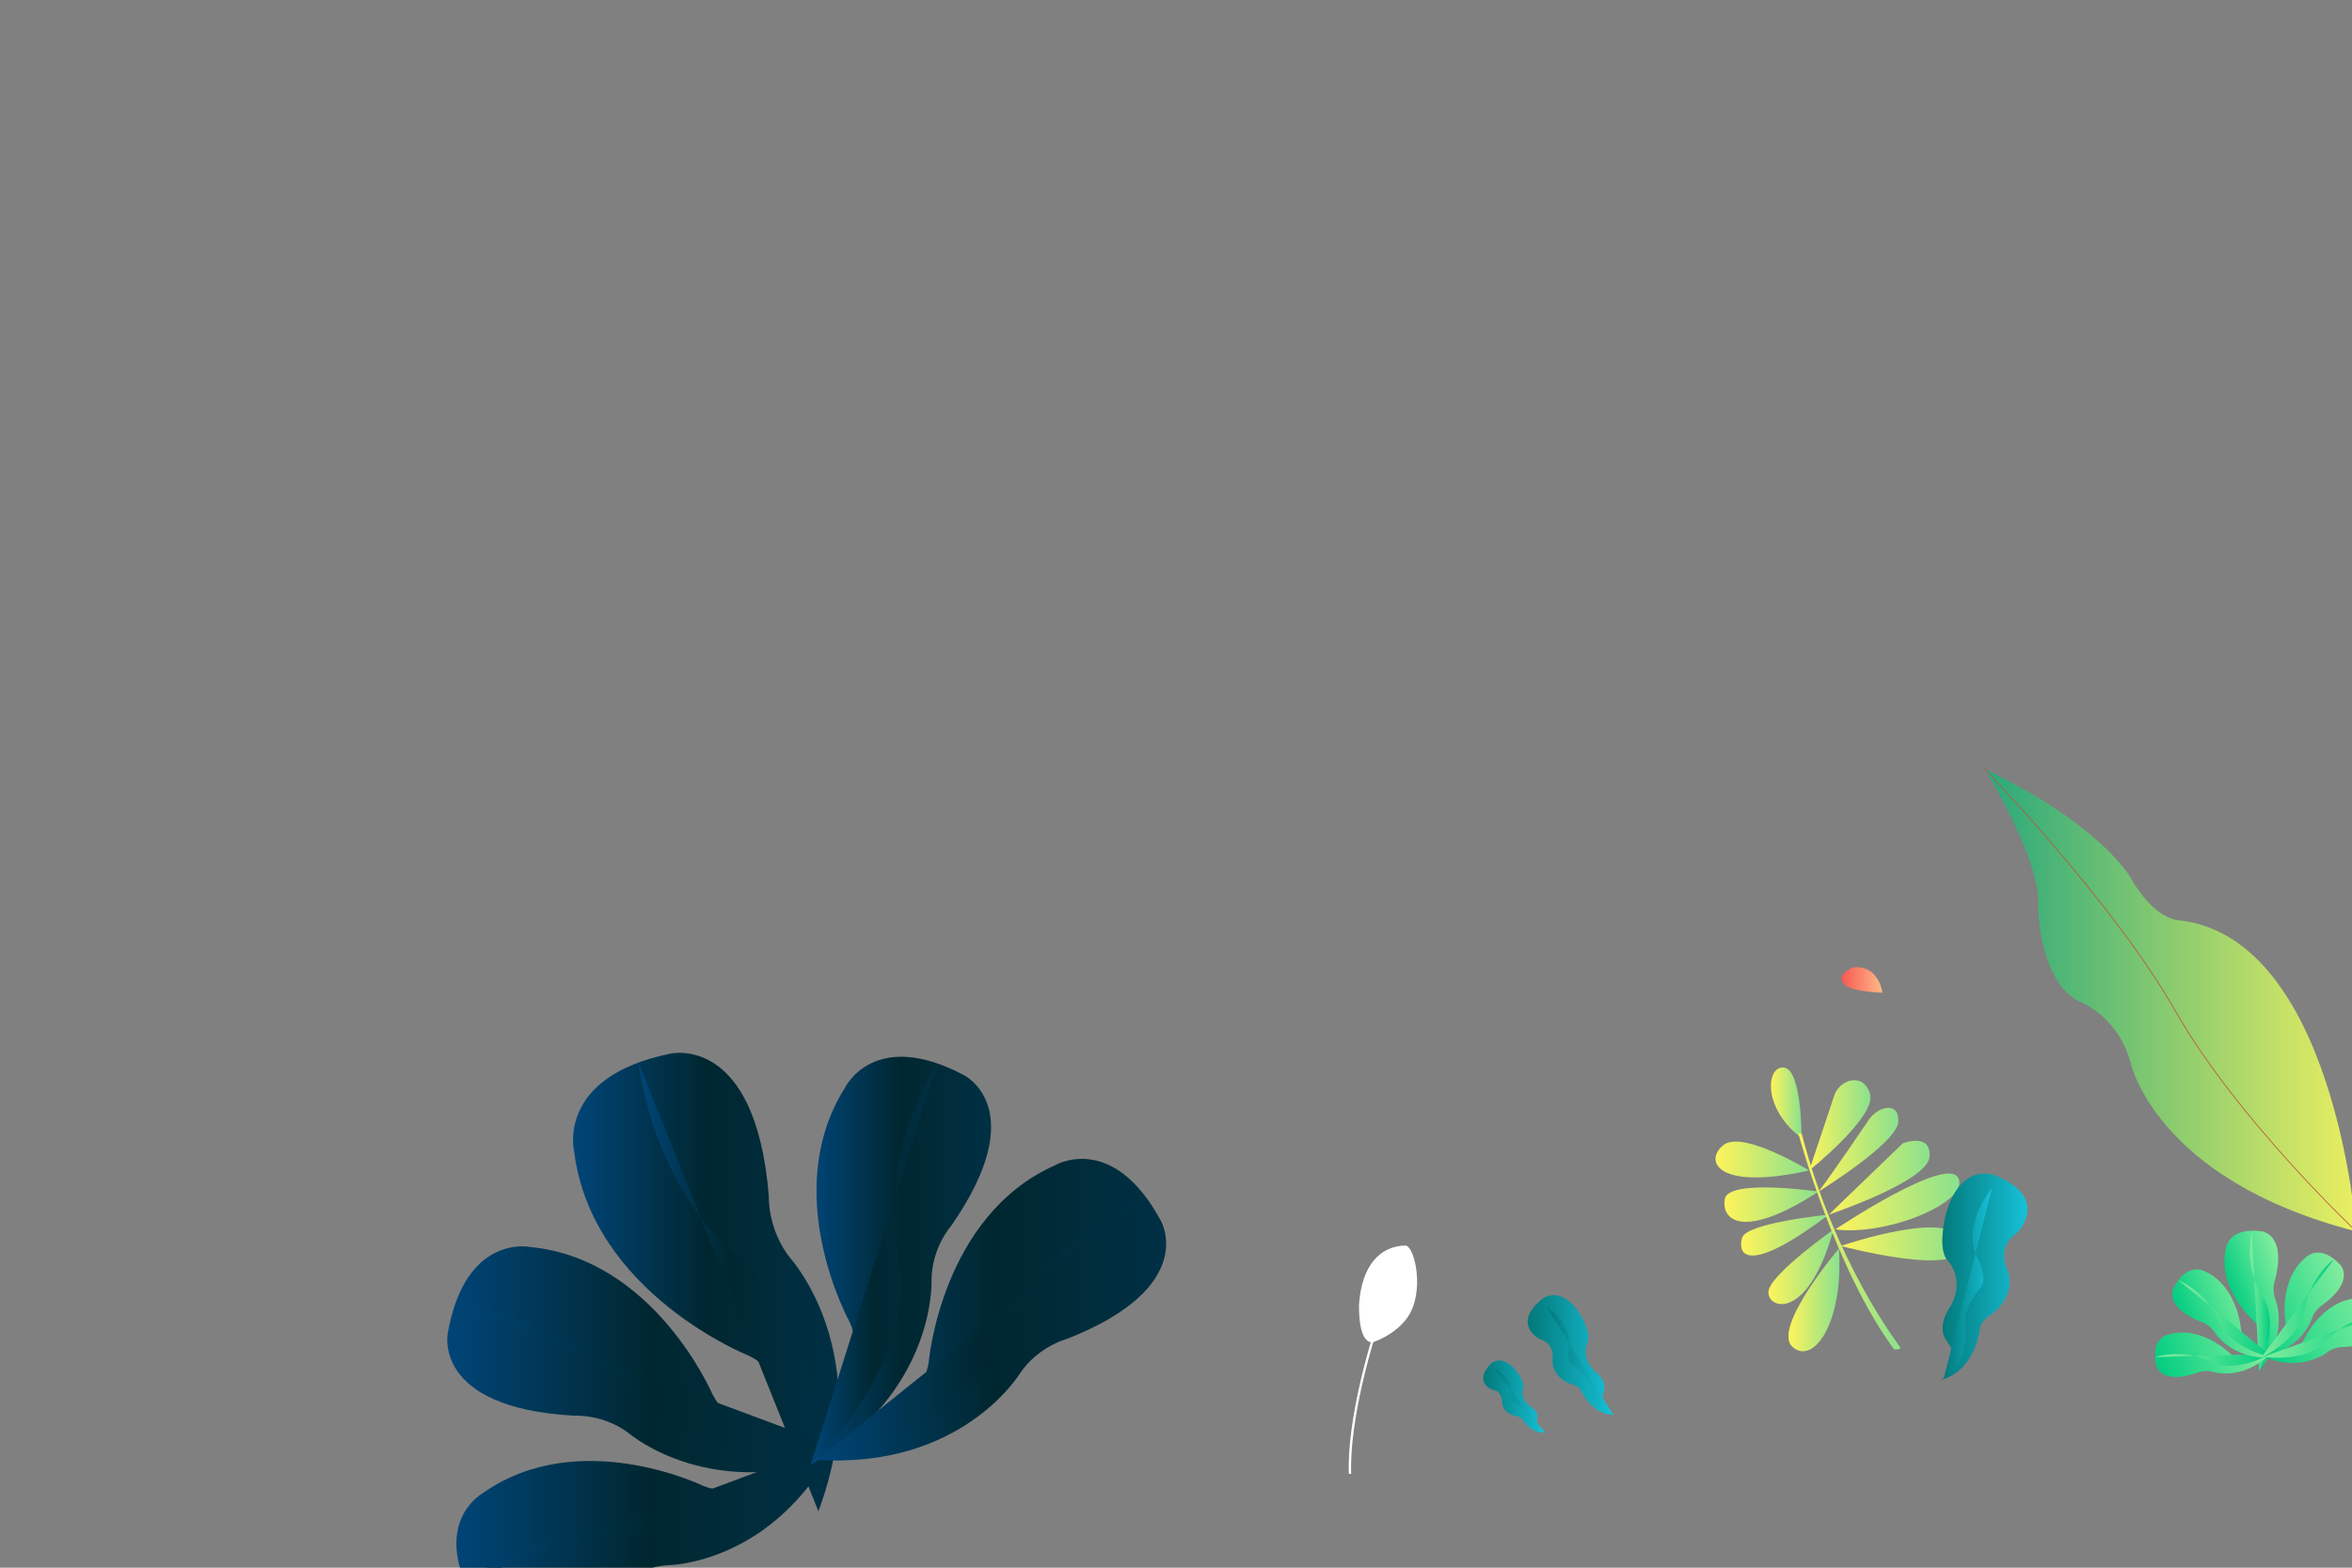 <?xml version="1.0" encoding="utf-8"?>
<!-- Generator: Adobe Illustrator 22.0.1, SVG Export Plug-In . SVG Version: 6.00 Build 0)  -->
<svg version="1.1" id="Layer_1" xmlns="http://www.w3.org/2000/svg" xmlns:xlink="http://www.w3.org/1999/xlink" x="0px" y="0px"
	 viewBox="0 0 3000 2000" style="enable-background:new 0 0 3000 2000;" xml:space="preserve">
<rect x="0" y="0" width="3000" height="2000" fill="#808080" stroke="none"/>
<style type="text/css">
	.st0{fill:url(#SVGID_1_);}
	.st1{fill:url(#SVGID_2_);}
	.st2{fill:url(#SVGID_3_);}
	.st3{fill:url(#SVGID_4_);}
	.st4{fill:url(#SVGID_5_);}
	.st5{fill:url(#SVGID_6_);}
	.st6{fill:url(#SVGID_7_);}
	.st7{fill:url(#SVGID_8_);}
	.st8{fill:url(#SVGID_9_);}
	.st9{fill:url(#SVGID_10_);}
	.st10{fill:url(#SVGID_11_);}
	.st11{fill:none;stroke:#BB563D;stroke-miterlimit:10;}
	.st12{fill:#FFFFFF;}
	.st13{fill:none;stroke:#FFFFFF;stroke-width:3;stroke-miterlimit:10;}
	.st14{fill:url(#SVGID_12_);}
	.st15{fill:url(#SVGID_13_);}
	.st16{fill:url(#SVGID_14_);}
	.st17{fill:url(#SVGID_15_);}
	.st18{fill:url(#SVGID_16_);}
	.st19{fill:url(#XMLID_2_);}
	.st20{fill:url(#XMLID_3_);}
	.st21{fill:url(#XMLID_4_);}
	.st22{fill:url(#XMLID_5_);}
	.st23{fill:url(#XMLID_6_);}
	.st24{fill:url(#XMLID_7_);}
	.st25{fill:url(#XMLID_8_);}
	.st26{fill:url(#XMLID_9_);}
	.st27{fill:url(#XMLID_10_);}
	.st28{fill:url(#XMLID_11_);}
	.st29{fill:url(#XMLID_12_);}
	.st30{fill:url(#XMLID_13_);}
	.st31{fill:url(#SVGID_17_);}
	.st32{fill:url(#SVGID_18_);}
	.st33{fill:url(#SVGID_19_);}
	.st34{fill:url(#SVGID_20_);}
	.st35{fill:url(#SVGID_21_);}
	.st36{fill:url(#SVGID_22_);}
	.st37{fill:url(#SVGID_23_);}
	.st38{fill:url(#SVGID_24_);}
	.st39{fill:url(#SVGID_25_);}
	.st40{fill:url(#SVGID_26_);}
	.st41{fill:url(#SVGID_27_);}
	.st42{fill:url(#SVGID_28_);}
</style>
<g>
	<g>
		<g>
			<linearGradient id="SVGID_1_" gradientUnits="userSpaceOnUse" x1="730.913" y1="1635.573" x2="1070.039" y2="1635.573">
				<stop  offset="0" style="stop-color:#004578"/>
				<stop  offset="0.5" style="stop-color:#002730"/>
				<stop  offset="1" style="stop-color:#003045"/>
			</linearGradient>
			<path class="st0" d="M1043.85,1927.95c0,0-5.14-157.54-89.06-198.52c0,0-200-79.33-222.52-260.68c0,0-23.26-94.57,122.15-124.4
				c0,0,109.39-27.25,126.24,181.93c0,0-1.86,42.97,28.33,80.05C1009,1606.34,1118.82,1728.03,1043.85,1927.95z"/>
			<linearGradient id="SVGID_2_" gradientUnits="userSpaceOnUse" x1="814.427" y1="1641.75" x2="1046.363" y2="1641.75">
				<stop  offset="0" style="stop-color:#004578"/>
				<stop  offset="0.5" style="stop-color:#002730"/>
				<stop  offset="1" style="stop-color:#003045"/>
			</linearGradient>
			<path class="st1" d="M1043.85,1927.95c0,0,26.58-220.88-93.22-315.77c-119.8-94.89-136.21-256.64-136.21-256.64"/>
		</g>
		<g>
			<linearGradient id="SVGID_3_" gradientUnits="userSpaceOnUse" x1="582.11" y1="1958.939" x2="1067.041" y2="1958.939">
				<stop  offset="0" style="stop-color:#004578"/>
				<stop  offset="0.5" style="stop-color:#002730"/>
				<stop  offset="1" style="stop-color:#003045"/>
			</linearGradient>
			<path class="st2" d="M1067.04,1839.98c0,0-98.49,84.04-169.8,55.77c0,0-158.83-77.54-281.39,9.14c0,0-70.29,38.2-7.94,142.99
				c0,0,43.98,81.49,180.31-24.02c0,0,25.06-24.9,64.28-27.09C852.49,1996.76,987.14,1996.11,1067.04,1839.98z"/>
			<linearGradient id="SVGID_4_" gradientUnits="userSpaceOnUse" x1="592.563" y1="1928.685" x2="1067.041" y2="1928.685">
				<stop  offset="0" style="stop-color:#004578"/>
				<stop  offset="0.5" style="stop-color:#002730"/>
				<stop  offset="1" style="stop-color:#003045"/>
			</linearGradient>
			<path class="st3" d="M1067.04,1839.98c0,0-119.4,138.35-243.29,118.12c-123.9-20.23-231.18,59.3-231.18,59.3"/>
		</g>
		<g>
			<linearGradient id="SVGID_5_" gradientUnits="userSpaceOnUse" x1="570.48" y1="1734.179" x2="1083.834" y2="1734.179">
				<stop  offset="0" style="stop-color:#004578"/>
				<stop  offset="0.5" style="stop-color:#002730"/>
				<stop  offset="1" style="stop-color:#003045"/>
			</linearGradient>
			<path class="st4" d="M1083.83,1852.44c0,0-137.37-1.06-174.9-73.28c0,0-73.46-172.53-231.96-188.21c0,0-82.9-18.22-105.73,109.12
				c0,0-21.37,95.9,161.25,106.04c0,0,37.4-2.55,70.36,22.95C802.87,1829.06,911.27,1922.1,1083.83,1852.44z"/>
			<linearGradient id="SVGID_6_" gradientUnits="userSpaceOnUse" x1="580.13" y1="1760.453" x2="1083.834" y2="1760.453">
				<stop  offset="0" style="stop-color:#004578"/>
				<stop  offset="0.5" style="stop-color:#002730"/>
				<stop  offset="1" style="stop-color:#003045"/>
			</linearGradient>
			<path class="st5" d="M1083.83,1852.44c0,0-191.87,27.96-277.14-74.36c-85.28-102.32-226.56-113.1-226.56-113.1"/>
		</g>
		<g>
			<linearGradient id="SVGID_7_" gradientUnits="userSpaceOnUse" x1="1033.748" y1="1608.68" x2="1264.144" y2="1608.68">
				<stop  offset="0" style="stop-color:#004578"/>
				<stop  offset="0.5" style="stop-color:#002730"/>
				<stop  offset="1" style="stop-color:#003045"/>
			</linearGradient>
			<path class="st6" d="M1033.75,1869.19c0,0,83.67-108.95,49.81-182.97c0,0-90.84-164.05-5.69-298.66c0,0,36.64-76.57,151.08-16.23
				c0,0,88.75,42.15-15.59,192.36c0,0-25.02,27.91-25.19,69.59C1188.15,1633.29,1194.82,1776,1033.75,1869.19z"/>
			<linearGradient id="SVGID_8_" gradientUnits="userSpaceOnUse" x1="1033.748" y1="1612.972" x2="1195.811" y2="1612.972">
				<stop  offset="0" style="stop-color:#004578"/>
				<stop  offset="0.5" style="stop-color:#002730"/>
				<stop  offset="1" style="stop-color:#003045"/>
			</linearGradient>
			<path class="st7" d="M1033.75,1869.19c0,0,140.07-134.07,111.86-264.24s50.2-248.2,50.2-248.2"/>
		</g>
		<g>
			<linearGradient id="SVGID_9_" gradientUnits="userSpaceOnUse" x1="1041.496" y1="1670.85" x2="1487.431" y2="1670.85">
				<stop  offset="0" style="stop-color:#004578"/>
				<stop  offset="0.5" style="stop-color:#002730"/>
				<stop  offset="1" style="stop-color:#003045"/>
			</linearGradient>
			<path class="st8" d="M1041.5,1862.4c0,0,130.11-44.07,143.1-124.42c0,0,15.67-186.87,161.26-251.44c0,0,73.01-43.29,134.61,70.48
				c0,0,50.36,84.37-119.88,151.25c0,0-36.31,9.3-59.62,43.85C1300.97,1752.12,1227.19,1874.45,1041.5,1862.4z"/>
			<linearGradient id="SVGID_10_" gradientUnits="userSpaceOnUse" x1="1041.496" y1="1694.442" x2="1461.037" y2="1694.442">
				<stop  offset="0" style="stop-color:#004578"/>
				<stop  offset="0.5" style="stop-color:#002730"/>
				<stop  offset="1" style="stop-color:#003045"/>
			</linearGradient>
			<path class="st9" d="M1041.5,1862.4c0,0,190.96-33.6,239.86-157.5s179.68-178.43,179.68-178.43"/>
		</g>
	</g>
	<g>
		<linearGradient id="SVGID_11_" gradientUnits="userSpaceOnUse" x1="2531.556" y1="1276.07" x2="3005.532" y2="1276.07">
			<stop  offset="0" style="stop-color:#29A87C"/>
			<stop  offset="1" style="stop-color:#EAEF61"/>
		</linearGradient>
		<path class="st10" d="M2531.56,981.1c0,0,73.11,117.23,68.07,176.48c0,0,1.26,93.28,51.68,119.75c0,0,47.9,16.39,65.55,75.63
			c0,0,28.99,151.27,288.67,218.08c0,0-27.73-375.65-226.9-397.08c0,0-30.25,0.3-61.77-55.32
			C2716.86,1118.65,2679.04,1051.69,2531.56,981.1z"/>
		<path class="st11" d="M2531.56,981.1c0,0,165.14,171.44,243.29,308.84c78.16,137.4,230.69,281.11,230.69,281.11"/>
	</g>
	<g>
		<path class="st12" d="M1794.41,1681.92c-16.32,21.96-42.48,30.18-42.48,30.18s-18.94,7.33-18.49-47.37
			c3.31-51.29,27.61-75.16,59.03-75.7C1804.51,1588.82,1818.39,1649.66,1794.41,1681.92z"/>
		<path class="st13" d="M1750.48,1710.96c0,0-31.12,99.58-28.53,169.34"/>
	</g>
	<g>
		<linearGradient id="SVGID_12_" gradientUnits="userSpaceOnUse" x1="1948.627" y1="1728.63" x2="2059.893" y2="1728.63">
			<stop  offset="0" style="stop-color:#02797A"/>
			<stop  offset="1" style="stop-color:#17C1D8"/>
		</linearGradient>
		<path class="st14" d="M2059.89,1804.78c0,0-25.67,3.66-42.55-29.2c0,0-1.63-6.92-14.23-10.09c0,0-24.35-7.86-22.66-31.59
			c0,0,2.99-20.41-16.55-25.5c0,0-36.21-18.71,2.82-50.94c0,0,23.21-19.77,48.33,18.53c0,0,15.87,25.27,9.84,36.98
			c0,0-9.55,18.48,9.09,36.21c0,0,16.47,11.64,12,25.81C2045.99,1775,2035.92,1797.86,2059.89,1804.78z"/>
		<linearGradient id="SVGID_13_" gradientUnits="userSpaceOnUse" x1="1972.105" y1="1735.383" x2="2057.301" y2="1735.383">
			<stop  offset="0" style="stop-color:#02797A"/>
			<stop  offset="1" style="stop-color:#17C1D8"/>
		</linearGradient>
		<path class="st15" d="M1972.1,1666.57c0,0,31.93,20.18,29.16,49.44c0,0-3.99,19.85,4.31,26.07c0,0,16.04,8.69,20.61,21.91
			c0,0,7.84,39.4,31.12,40.21"/>
	</g>
	<g>
		<linearGradient id="SVGID_14_" gradientUnits="userSpaceOnUse" x1="1891.775" y1="1781.621" x2="1972" y2="1781.621">
			<stop  offset="0" style="stop-color:#02797A"/>
			<stop  offset="1" style="stop-color:#17C1D8"/>
		</linearGradient>
		<path class="st16" d="M1972,1827.25c0,0-16.13,4.29-29.42-15.44c0,0-1.57-4.3-9.86-5.37c0,0-16.17-3.18-16.88-18.48
			c0,0,0.37-13.27-12.51-15.05c0,0-24.57-9.22-2.06-32.78c0,0,13.34-14.4,32.31,8.19c0,0,12.06,14.95,9.09,22.9
			c0,0-4.71,12.54,8.56,22.47c0,0,11.42,6.19,9.63,15.59C1960.86,1809.27,1956.15,1824.65,1972,1827.25z"/>
		<linearGradient id="SVGID_15_" gradientUnits="userSpaceOnUse" x1="1905.397" y1="1786.329" x2="1970.299" y2="1786.329">
			<stop  offset="0" style="stop-color:#02797A"/>
			<stop  offset="1" style="stop-color:#17C1D8"/>
		</linearGradient>
		<path class="st17" d="M1905.4,1745.53c0,0,21.95,10.48,22.39,29.4c0,0-1.05,12.99,4.73,16.34c0,0,10.91,4.34,14.84,12.45
			c0,0,8,24.6,22.94,23.35"/>
	</g>
	<linearGradient id="SVGID_16_" gradientUnits="userSpaceOnUse" x1="2348.973" y1="1250.188" x2="2401.068" y2="1250.188">
		<stop  offset="0" style="stop-color:#F75A53"/>
		<stop  offset="1" style="stop-color:#FEB888"/>
	</linearGradient>
	<path class="st18" d="M2401.07,1266.51c0,0-35.24-1-45.83-8.73c0,0-17.64-10.36,6.3-22.85c0,0,9.06-3.82,22.73,3.06
		C2384.27,1237.99,2397.63,1245.27,2401.07,1266.51z"/>
	<g id="XMLID_900_">
		<linearGradient id="XMLID_2_" gradientUnits="userSpaceOnUse" x1="2258.879" y1="1406.816" x2="2297.876" y2="1406.816">
			<stop  offset="0" style="stop-color:#FFF45B"/>
			<stop  offset="1" style="stop-color:#8AE18E"/>
		</linearGradient>
		<path id="XMLID_836_" class="st19" d="M2297.87,1451.76c0,0,0.71-85.93-21.94-89.7S2246.6,1413.47,2297.87,1451.76z"/>
		<linearGradient id="XMLID_3_" gradientUnits="userSpaceOnUse" x1="2188.188" y1="1479.252" x2="2307.666" y2="1479.252">
			<stop  offset="0" style="stop-color:#FFF45B"/>
			<stop  offset="1" style="stop-color:#8AE18E"/>
		</linearGradient>
		<path id="XMLID_885_" class="st20" d="M2307.67,1493.28c0,0-83.33-51.07-108.49-33.04
			C2174.02,1478.26,2185.01,1520.34,2307.67,1493.28z"/>
		<linearGradient id="XMLID_4_" gradientUnits="userSpaceOnUse" x1="2307.666" y1="1435.668" x2="2385.862" y2="1435.668">
			<stop  offset="0" style="stop-color:#FFF45B"/>
			<stop  offset="1" style="stop-color:#8AE18E"/>
		</linearGradient>
		<path id="XMLID_887_" class="st21" d="M2339.75,1397.28l-32.08,96c0,0,86.01-68.79,77.62-97.51
			C2376.9,1367.05,2346.37,1377.45,2339.75,1397.28z"/>
		<linearGradient id="XMLID_5_" gradientUnits="userSpaceOnUse" x1="2199.497" y1="1536.828" x2="2319.636" y2="1536.828">
			<stop  offset="0" style="stop-color:#FFF45B"/>
			<stop  offset="1" style="stop-color:#8AE18E"/>
		</linearGradient>
		<path id="XMLID_886_" class="st22" d="M2319.64,1520.17c0,0-114.75-16.8-119.6,9.4
			C2195.2,1555.77,2221.85,1583.51,2319.64,1520.17z"/>
		<linearGradient id="XMLID_6_" gradientUnits="userSpaceOnUse" x1="2319.636" y1="1466.739" x2="2421.38" y2="1466.739">
			<stop  offset="0" style="stop-color:#FFF45B"/>
			<stop  offset="1" style="stop-color:#8AE18E"/>
		</linearGradient>
		<path id="XMLID_888_" class="st23" d="M2383.84,1428.37c0,0-48.45,71.58-64.21,91.8c0,0,100.56-62.04,101.71-89.13
			C2422.49,1403.96,2395.07,1411.87,2383.84,1428.37z"/>
		<linearGradient id="XMLID_7_" gradientUnits="userSpaceOnUse" x1="2220.709" y1="1575.674" x2="2332.718" y2="1575.674">
			<stop  offset="0" style="stop-color:#FFF45B"/>
			<stop  offset="1" style="stop-color:#8AE18E"/>
		</linearGradient>
		<path id="XMLID_889_" class="st24" d="M2332.72,1549.56c0,0-104.86,10.37-110.66,29.46
			C2216.25,1598.11,2225.14,1630.46,2332.72,1549.56z"/>
		<linearGradient id="XMLID_8_" gradientUnits="userSpaceOnUse" x1="2332.718" y1="1502.477" x2="2461.235" y2="1502.477">
			<stop  offset="0" style="stop-color:#FFF45B"/>
			<stop  offset="1" style="stop-color:#8AE18E"/>
		</linearGradient>
		<path id="XMLID_892_" class="st25" d="M2427.01,1458.61l-94.3,90.95c0,0,125.93-42.14,128.4-73.67
			C2463.58,1444.36,2427.01,1458.61,2427.01,1458.61z"/>
		<linearGradient id="XMLID_9_" gradientUnits="userSpaceOnUse" x1="2255.646" y1="1616.122" x2="2338.714" y2="1616.122">
			<stop  offset="0" style="stop-color:#FFF45B"/>
			<stop  offset="1" style="stop-color:#8AE18E"/>
		</linearGradient>
		<path id="XMLID_891_" class="st26" d="M2338.71,1568.54c0,0-75.07,53.23-82.41,76.3
			C2248.97,1667.91,2304.41,1692.69,2338.71,1568.54z"/>
		<linearGradient id="XMLID_10_" gradientUnits="userSpaceOnUse" x1="2341.098" y1="1533.363" x2="2499.279" y2="1533.363">
			<stop  offset="0" style="stop-color:#FFF45B"/>
			<stop  offset="1" style="stop-color:#8AE18E"/>
		</linearGradient>
		<path id="XMLID_895_" class="st27" d="M2341.1,1568.38c0,0,143.21-95.99,156.97-65.09
			C2511.82,1534.19,2405.17,1577.27,2341.1,1568.38z"/>
		<linearGradient id="XMLID_11_" gradientUnits="userSpaceOnUse" x1="2281.135" y1="1658.388" x2="2346.189" y2="1658.388">
			<stop  offset="0" style="stop-color:#FFF45B"/>
			<stop  offset="1" style="stop-color:#8AE18E"/>
		</linearGradient>
		<path id="XMLID_897_" class="st28" d="M2345.52,1592.88c0,0-85.25,100.56-59.56,125.02
			C2311.65,1742.36,2351.85,1690.31,2345.52,1592.88z"/>
		<linearGradient id="XMLID_12_" gradientUnits="userSpaceOnUse" x1="2348.065" y1="1586.924" x2="2503" y2="1586.924">
			<stop  offset="0" style="stop-color:#FFF45B"/>
			<stop  offset="1" style="stop-color:#8AE18E"/>
		</linearGradient>
		<path id="XMLID_898_" class="st29" d="M2348.07,1589.55c0,0,146.88-50.69,154.66-3.54S2348.07,1589.55,2348.07,1589.55z"/>
		<linearGradient id="XMLID_13_" gradientUnits="userSpaceOnUse" x1="2294.275" y1="1583.609" x2="2423.84" y2="1583.609">
			<stop  offset="0" style="stop-color:#FFF45B"/>
			<stop  offset="1" style="stop-color:#8AE18E"/>
		</linearGradient>
		<path id="XMLID_899_" class="st30" d="M2294.64,1448.92c0,0,46.22,170.8,121.39,272.67c0,0,9.94,0.77,7.4-3.3
			c-2.54-4.06-82.47-106.65-125.05-271.04C2298.38,1447.25,2292.83,1442.53,2294.64,1448.92z"/>
	</g>
	<g>
		<linearGradient id="SVGID_17_" gradientUnits="userSpaceOnUse" x1="2475.787" y1="1628.766" x2="2586.099" y2="1628.766">
			<stop  offset="0" style="stop-color:#02797A"/>
			<stop  offset="1" style="stop-color:#17C1D8"/>
		</linearGradient>
		<path class="st31" d="M2475.79,1760.33c0,0,39.6-6.57,49.18-62.94c0,0-0.83-10.97,16.29-21.52c0,0,32.28-22.96,18.7-57.2
			c0,0-13.93-28.72,12.52-45.36c0,0,44.71-44.51-27.92-73.87c0,0-43.48-18.35-62.69,49.9c0,0-11.63,44.69,2.73,59.18
			c0,0,22.72,22.82,3.47,57.69c0,0-18.89,24.86-5.67,43.69C2482.41,1709.9,2507.95,1738.94,2475.79,1760.33z"/>
		<linearGradient id="SVGID_18_" gradientUnits="userSpaceOnUse" x1="2479.343" y1="1636.829" x2="2540.883" y2="1636.829">
			<stop  offset="0" style="stop-color:#02797A"/>
			<stop  offset="1" style="stop-color:#17C1D8"/>
		</linearGradient>
		<path class="st32" d="M2540.88,1515.39c0,0-37.72,44.68-19.97,86.57c0,0,15.16,27.44,5.8,40.49c0,0-19.62,20.31-20.2,41.95
			c0,0,6.81,61.81-27.17,73.87"/>
	</g>
	<g>
		<g>
			
				<linearGradient id="SVGID_19_" gradientUnits="userSpaceOnUse" x1="2047.995" y1="1223.353" x2="2124.768" y2="1223.353" gradientTransform="matrix(-0.937 0.35 -0.35 -0.937 5269.523 2070.681)">
				<stop  offset="0" style="stop-color:#84EC9E"/>
				<stop  offset="0.505" style="stop-color:#42DF90"/>
				<stop  offset="1" style="stop-color:#00CC80"/>
			</linearGradient>
			<path class="st33" d="M2881.5,1749.17c0,0,13.41-43.85-5.84-63.02c0,0-47.59-40.65-36.73-92.69c0,0,2.49-28.22,45.33-22.75
				c0,0,32.67,2.79,17.63,61.96c0,0-4.55,11.65,0.27,24.7C2902.17,1657.36,2920.95,1701.19,2881.5,1749.17z"/>
			
				<linearGradient id="SVGID_20_" gradientUnits="userSpaceOnUse" x1="2869.488" y1="1659.377" x2="2895.09" y2="1659.377" gradientTransform="matrix(1 1.570291e-03 -1.570291e-03 1 2.844 -4.3)">
				<stop  offset="0" style="stop-color:#84EC9E"/>
				<stop  offset="0.505" style="stop-color:#42DF90"/>
				<stop  offset="1" style="stop-color:#00CC80"/>
			</linearGradient>
			<path class="st34" d="M2881.5,1749.17c0,0,28.1-58.3,4.05-95.69c-24.05-37.39-13.35-83.46-13.35-83.46"/>
		</g>
		<g>
			
				<linearGradient id="SVGID_21_" gradientUnits="userSpaceOnUse" x1="2103.327" y1="1182.254" x2="2245.11" y2="1182.254" gradientTransform="matrix(-0.937 0.35 -0.35 -0.937 5269.523 2070.681)">
				<stop  offset="0" style="stop-color:#84EC9E"/>
				<stop  offset="0.505" style="stop-color:#42DF90"/>
				<stop  offset="1" style="stop-color:#00CC80"/>
			</linearGradient>
			<path class="st35" d="M2896.16,1727.13c0,0-35.02,13.87-51.99-0.62c0,0-36.42-36.29-78.32-23.96c0,0-22.94,3.9-15.64,38.61
				c0,0,4.44,26.57,51.89,10.35c0,0,9.24-4.5,20.24-1.41C2822.35,1750.11,2859.48,1762.59,2896.16,1727.13z"/>
			
				<linearGradient id="SVGID_22_" gradientUnits="userSpaceOnUse" x1="2748.737" y1="1734.623" x2="2896.029" y2="1734.623" gradientTransform="matrix(1 1.570291e-03 -1.570291e-03 1 2.844 -4.3)">
				<stop  offset="0" style="stop-color:#84EC9E"/>
				<stop  offset="0.505" style="stop-color:#42DF90"/>
				<stop  offset="1" style="stop-color:#00CC80"/>
			</linearGradient>
			<path class="st36" d="M2896.16,1727.13c0,0-45.88,26.85-78.08,9.62c-32.2-17.23-69.22-5.43-69.22-5.43"/>
		</g>
		<g>
			
				<linearGradient id="SVGID_23_" gradientUnits="userSpaceOnUse" x1="2101.847" y1="1216.576" x2="2195.49" y2="1216.576" gradientTransform="matrix(-0.937 0.35 -0.35 -0.937 5269.523 2070.681)">
				<stop  offset="0" style="stop-color:#84EC9E"/>
				<stop  offset="0.505" style="stop-color:#42DF90"/>
				<stop  offset="1" style="stop-color:#00CC80"/>
			</linearGradient>
			<path class="st37" d="M2899.61,1732.14c0,0-37.71-13.22-41.25-36.63c0,0-3.99-54.4-46.14-73.63c0,0-21.11-12.81-39.37,20.09
				c0,0-14.9,24.39,34.41,44.36c0,0,10.53,2.82,17.21,12.94C2824.47,1699.27,2845.56,1735.08,2899.61,1732.14z"/>
			
				<linearGradient id="SVGID_24_" gradientUnits="userSpaceOnUse" x1="2778.315" y1="1682.49" x2="2899.487" y2="1682.49" gradientTransform="matrix(1 1.570291e-03 -1.570291e-03 1 2.844 -4.3)">
				<stop  offset="0" style="stop-color:#84EC9E"/>
				<stop  offset="0.505" style="stop-color:#42DF90"/>
				<stop  offset="1" style="stop-color:#00CC80"/>
			</linearGradient>
			<path class="st38" d="M2899.61,1732.14c0,0-55.44-10.36-69.29-46.54c-13.85-36.19-51.72-52.45-51.72-52.45"/>
		</g>
		<g>
			
				<linearGradient id="SVGID_25_" gradientUnits="userSpaceOnUse" x1="1979.211" y1="1201.589" x2="2116.205" y2="1201.589" gradientTransform="matrix(-0.937 0.35 -0.35 -0.937 5269.523 2070.681)">
				<stop  offset="0" style="stop-color:#84EC9E"/>
				<stop  offset="0.505" style="stop-color:#42DF90"/>
				<stop  offset="1" style="stop-color:#00CC80"/>
			</linearGradient>
			<path class="st39" d="M2884.25,1732.04c0,0,33.28-22.12,30.93-45.68c0,0-9.57-53.7,26.53-82.75c0,0,17.29-17.63,43.11,9.75
				c0,0,20.47,19.95-22.39,51.48c0,0-9.51,5.33-13.48,16.79C2948.94,1681.63,2937.35,1721.54,2884.25,1732.04z"/>
			
				<linearGradient id="SVGID_26_" gradientUnits="userSpaceOnUse" x1="2884.123" y1="1668.836" x2="2976.746" y2="1668.836" gradientTransform="matrix(1 1.570291e-03 -1.570291e-03 1 2.844 -4.3)">
				<stop  offset="0" style="stop-color:#84EC9E"/>
				<stop  offset="0.505" style="stop-color:#42DF90"/>
				<stop  offset="1" style="stop-color:#00CC80"/>
			</linearGradient>
			<path class="st40" d="M2884.25,1732.04c0,0,51.17-23.73,55.65-62.21c4.48-38.49,37.17-63.6,37.17-63.6"/>
		</g>
		<g>
			
				<linearGradient id="SVGID_27_" gradientUnits="userSpaceOnUse" x1="1956.832" y1="1152.354" x2="2113.21" y2="1152.354" gradientTransform="matrix(-0.937 0.35 -0.35 -0.937 5269.523 2070.681)">
				<stop  offset="0" style="stop-color:#84EC9E"/>
				<stop  offset="0.505" style="stop-color:#42DF90"/>
				<stop  offset="1" style="stop-color:#00CC80"/>
			</linearGradient>
			<path class="st41" d="M2887.02,1730.9c0,0,39.96,0.11,51.1-20.78c0,0,21.89-49.96,68.05-54.04c0,0,24.17-5.05,30.42,32.06
				c0,0,5.92,27.96-47.23,30.35c0,0-10.87-0.86-20.54,6.46C2968.82,1724.96,2937,1751.69,2887.02,1730.9z"/>
			
				<linearGradient id="SVGID_28_" gradientUnits="userSpaceOnUse" x1="2886.893" y1="1704.642" x2="3033.898" y2="1704.642" gradientTransform="matrix(1 1.570291e-03 -1.570291e-03 1 2.844 -4.3)">
				<stop  offset="0" style="stop-color:#84EC9E"/>
				<stop  offset="0.505" style="stop-color:#42DF90"/>
				<stop  offset="1" style="stop-color:#00CC80"/>
			</linearGradient>
			<path class="st42" d="M2887.02,1730.9c0,0,55.73,8.72,80.84-20.79c25.12-29.5,66.25-32.21,66.25-32.21"/>
		</g>
	</g>
</g>
</svg>
